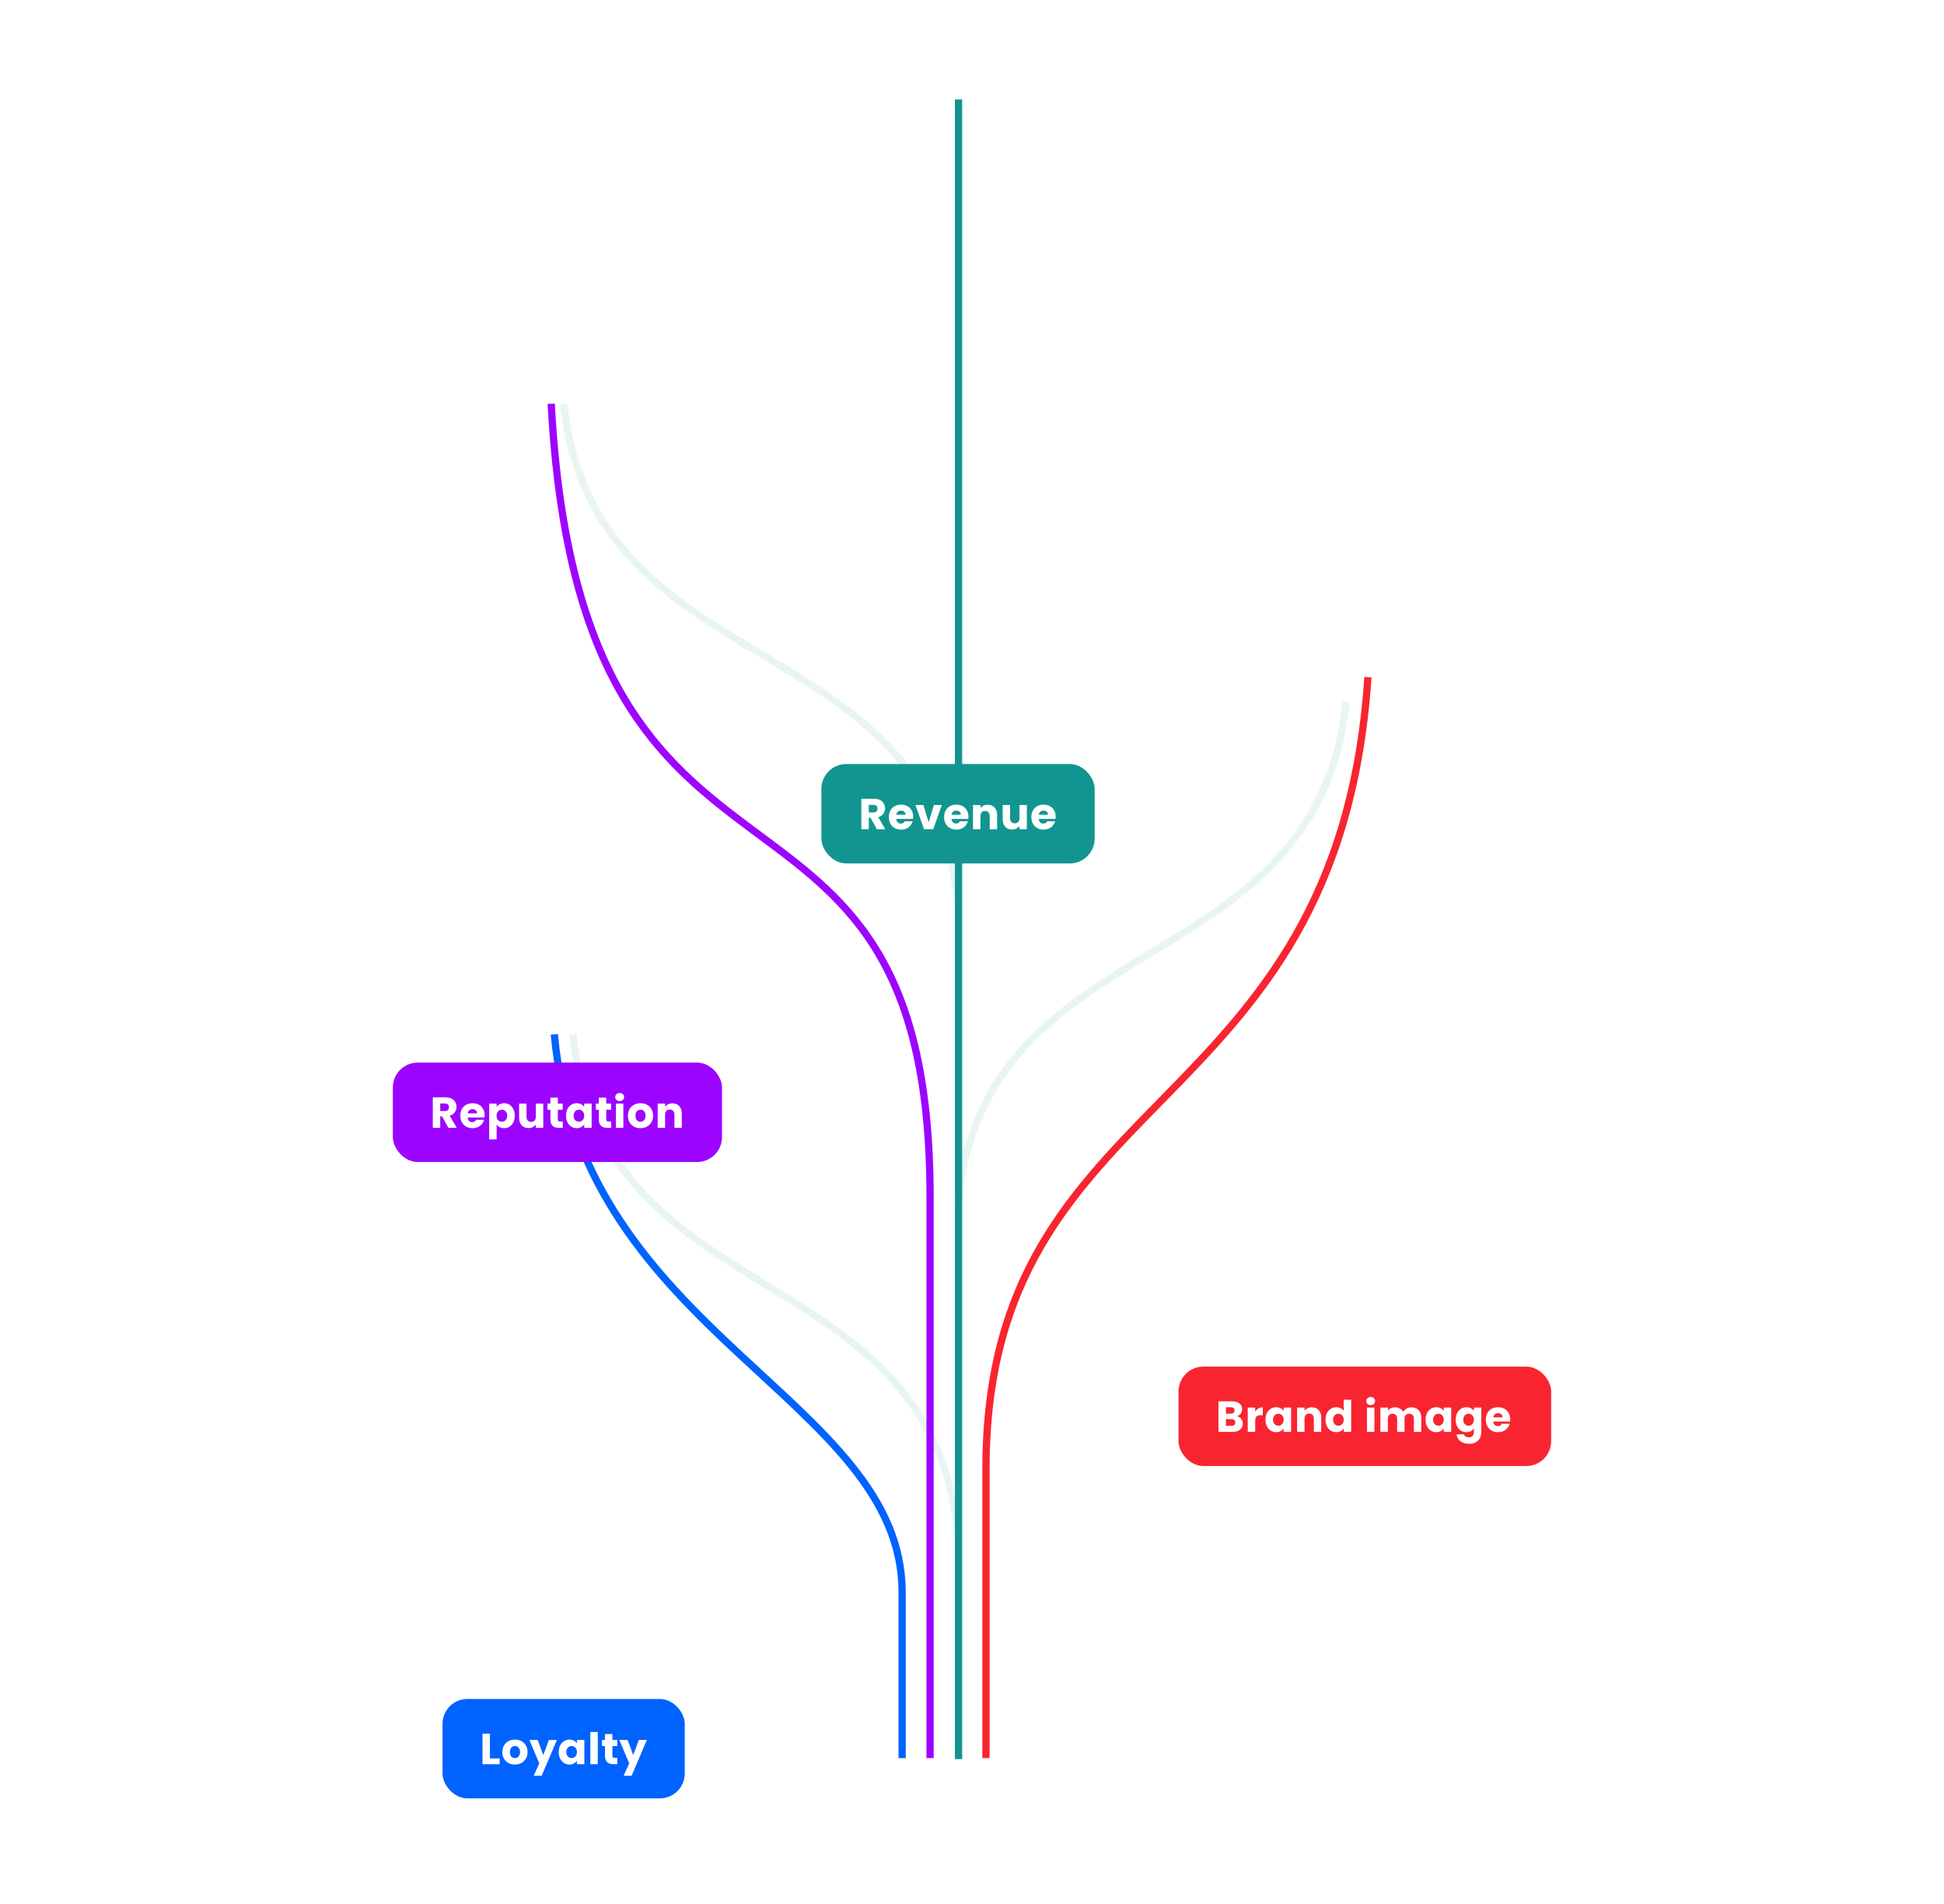 <svg width="626" height="613" viewBox="0 0 626 613" fill="none" xmlns="http://www.w3.org/2000/svg">
<path d="M308.5 494C299.56 403.556 194.269 424.047 184.5 333" stroke="#E8F5F4" stroke-width="2.333"/>
<path d="M178.5 333C187.324 429.495 290.5 450.5 290.5 512.634L290.5 566" stroke="#0062FF" stroke-width="2.333"/>
<path d="M440.5 218C430.81 362.122 317.5 348.687 317.5 472.852L317.5 566" stroke="#F82530" stroke-width="2.333"/>
<path d="M177.5 130C187.112 310.566 299.5 229.734 299.5 385.298L299.5 566" stroke="#9C04FF" stroke-width="2.333"/>
<path d="M308.5 291C299.344 200.556 191.506 221.047 181.5 130" stroke="#E8F5F4" stroke-width="2.333"/>
<path d="M308.5 387C317.512 296.556 423.652 317.047 433.5 226" stroke="#E8F5F4" stroke-width="2.333"/>
<line x1="308.667" y1="32" x2="308.667" y2="566.333" stroke="#129590" stroke-width="2.333"/>
<g filter="url(#filter0_dddddd)">
<rect x="379.5" y="194" width="120" height="32" rx="8" fill="#F82530"/>
<path d="M398.318 209.96C398.887 210.081 399.345 210.366 399.69 210.814C400.035 211.253 400.208 211.757 400.208 212.326C400.208 213.147 399.919 213.801 399.34 214.286C398.771 214.762 397.973 215 396.946 215H392.368V205.172H396.792C397.791 205.172 398.57 205.401 399.13 205.858C399.699 206.315 399.984 206.936 399.984 207.72C399.984 208.299 399.83 208.779 399.522 209.162C399.223 209.545 398.822 209.811 398.318 209.96ZM394.762 209.148H396.33C396.722 209.148 397.021 209.064 397.226 208.896C397.441 208.719 397.548 208.462 397.548 208.126C397.548 207.79 397.441 207.533 397.226 207.356C397.021 207.179 396.722 207.09 396.33 207.09H394.762V209.148ZM396.526 213.068C396.927 213.068 397.235 212.979 397.45 212.802C397.674 212.615 397.786 212.349 397.786 212.004C397.786 211.659 397.669 211.388 397.436 211.192C397.212 210.996 396.899 210.898 396.498 210.898H394.762V213.068H396.526ZM404.191 208.49C404.471 208.061 404.821 207.725 405.241 207.482C405.661 207.23 406.127 207.104 406.641 207.104V209.638H405.983C405.385 209.638 404.937 209.769 404.639 210.03C404.34 210.282 404.191 210.73 404.191 211.374V215H401.797V207.188H404.191V208.49ZM407.509 211.08C407.509 210.277 407.658 209.573 407.957 208.966C408.265 208.359 408.68 207.893 409.203 207.566C409.725 207.239 410.309 207.076 410.953 207.076C411.503 207.076 411.984 207.188 412.395 207.412C412.815 207.636 413.137 207.93 413.361 208.294V207.188H415.755V215H413.361V213.894C413.127 214.258 412.801 214.552 412.381 214.776C411.97 215 411.489 215.112 410.939 215.112C410.304 215.112 409.725 214.949 409.203 214.622C408.68 214.286 408.265 213.815 407.957 213.208C407.658 212.592 407.509 211.883 407.509 211.08ZM413.361 211.094C413.361 210.497 413.193 210.025 412.857 209.68C412.53 209.335 412.129 209.162 411.653 209.162C411.177 209.162 410.771 209.335 410.435 209.68C410.108 210.016 409.945 210.483 409.945 211.08C409.945 211.677 410.108 212.153 410.435 212.508C410.771 212.853 411.177 213.026 411.653 213.026C412.129 213.026 412.53 212.853 412.857 212.508C413.193 212.163 413.361 211.691 413.361 211.094ZM422.447 207.104C423.361 207.104 424.089 207.403 424.631 208C425.181 208.588 425.457 209.4 425.457 210.436V215H423.077V210.758C423.077 210.235 422.941 209.829 422.671 209.54C422.4 209.251 422.036 209.106 421.579 209.106C421.121 209.106 420.757 209.251 420.487 209.54C420.216 209.829 420.081 210.235 420.081 210.758V215H417.687V207.188H420.081V208.224C420.323 207.879 420.65 207.608 421.061 207.412C421.471 207.207 421.933 207.104 422.447 207.104ZM426.844 211.08C426.844 210.277 426.994 209.573 427.292 208.966C427.6 208.359 428.016 207.893 428.538 207.566C429.061 207.239 429.644 207.076 430.288 207.076C430.802 207.076 431.268 207.183 431.688 207.398C432.118 207.613 432.454 207.902 432.696 208.266V204.64H435.09V215H432.696V213.88C432.472 214.253 432.15 214.552 431.73 214.776C431.32 215 430.839 215.112 430.288 215.112C429.644 215.112 429.061 214.949 428.538 214.622C428.016 214.286 427.6 213.815 427.292 213.208C426.994 212.592 426.844 211.883 426.844 211.08ZM432.696 211.094C432.696 210.497 432.528 210.025 432.192 209.68C431.866 209.335 431.464 209.162 430.988 209.162C430.512 209.162 430.106 209.335 429.77 209.68C429.444 210.016 429.28 210.483 429.28 211.08C429.28 211.677 429.444 212.153 429.77 212.508C430.106 212.853 430.512 213.026 430.988 213.026C431.464 213.026 431.866 212.853 432.192 212.508C432.528 212.163 432.696 211.691 432.696 211.094ZM441.393 206.376C440.973 206.376 440.628 206.255 440.357 206.012C440.096 205.76 439.965 205.452 439.965 205.088C439.965 204.715 440.096 204.407 440.357 204.164C440.628 203.912 440.973 203.786 441.393 203.786C441.804 203.786 442.14 203.912 442.401 204.164C442.672 204.407 442.807 204.715 442.807 205.088C442.807 205.452 442.672 205.76 442.401 206.012C442.14 206.255 441.804 206.376 441.393 206.376ZM442.583 207.188V215H440.189V207.188H442.583ZM454.486 207.104C455.457 207.104 456.227 207.398 456.796 207.986C457.375 208.574 457.664 209.391 457.664 210.436V215H455.284V210.758C455.284 210.254 455.149 209.867 454.878 209.596C454.617 209.316 454.253 209.176 453.786 209.176C453.319 209.176 452.951 209.316 452.68 209.596C452.419 209.867 452.288 210.254 452.288 210.758V215H449.908V210.758C449.908 210.254 449.773 209.867 449.502 209.596C449.241 209.316 448.877 209.176 448.41 209.176C447.943 209.176 447.575 209.316 447.304 209.596C447.043 209.867 446.912 210.254 446.912 210.758V215H444.518V207.188H446.912V208.168C447.155 207.841 447.472 207.585 447.864 207.398C448.256 207.202 448.699 207.104 449.194 207.104C449.782 207.104 450.305 207.23 450.762 207.482C451.229 207.734 451.593 208.093 451.854 208.56C452.125 208.131 452.493 207.781 452.96 207.51C453.427 207.239 453.935 207.104 454.486 207.104ZM459.062 211.08C459.062 210.277 459.212 209.573 459.51 208.966C459.818 208.359 460.234 207.893 460.756 207.566C461.279 207.239 461.862 207.076 462.506 207.076C463.057 207.076 463.538 207.188 463.948 207.412C464.368 207.636 464.69 207.93 464.914 208.294V207.188H467.308V215H464.914V213.894C464.681 214.258 464.354 214.552 463.934 214.776C463.524 215 463.043 215.112 462.492 215.112C461.858 215.112 461.279 214.949 460.756 214.622C460.234 214.286 459.818 213.815 459.51 213.208C459.212 212.592 459.062 211.883 459.062 211.08ZM464.914 211.094C464.914 210.497 464.746 210.025 464.41 209.68C464.084 209.335 463.682 209.162 463.206 209.162C462.73 209.162 462.324 209.335 461.988 209.68C461.662 210.016 461.498 210.483 461.498 211.08C461.498 211.677 461.662 212.153 461.988 212.508C462.324 212.853 462.73 213.026 463.206 213.026C463.682 213.026 464.084 212.853 464.41 212.508C464.746 212.163 464.914 211.691 464.914 211.094ZM472.208 207.076C472.759 207.076 473.24 207.188 473.65 207.412C474.07 207.636 474.392 207.93 474.616 208.294V207.188H477.01V214.986C477.01 215.705 476.866 216.353 476.576 216.932C476.296 217.52 475.862 217.987 475.274 218.332C474.696 218.677 473.972 218.85 473.104 218.85C471.947 218.85 471.009 218.575 470.29 218.024C469.572 217.483 469.161 216.745 469.058 215.812H471.424C471.499 216.111 471.676 216.344 471.956 216.512C472.236 216.689 472.582 216.778 472.992 216.778C473.487 216.778 473.879 216.633 474.168 216.344C474.467 216.064 474.616 215.611 474.616 214.986V213.88C474.383 214.244 474.061 214.543 473.65 214.776C473.24 215 472.759 215.112 472.208 215.112C471.564 215.112 470.981 214.949 470.458 214.622C469.936 214.286 469.52 213.815 469.212 213.208C468.914 212.592 468.764 211.883 468.764 211.08C468.764 210.277 468.914 209.573 469.212 208.966C469.52 208.359 469.936 207.893 470.458 207.566C470.981 207.239 471.564 207.076 472.208 207.076ZM474.616 211.094C474.616 210.497 474.448 210.025 474.112 209.68C473.786 209.335 473.384 209.162 472.908 209.162C472.432 209.162 472.026 209.335 471.69 209.68C471.364 210.016 471.2 210.483 471.2 211.08C471.2 211.677 471.364 212.153 471.69 212.508C472.026 212.853 472.432 213.026 472.908 213.026C473.384 213.026 473.786 212.853 474.112 212.508C474.448 212.163 474.616 211.691 474.616 211.094ZM486.306 210.968C486.306 211.192 486.292 211.425 486.264 211.668H480.846C480.884 212.153 481.038 212.527 481.308 212.788C481.588 213.04 481.929 213.166 482.33 213.166C482.928 213.166 483.343 212.914 483.576 212.41H486.124C485.994 212.923 485.756 213.385 485.41 213.796C485.074 214.207 484.65 214.529 484.136 214.762C483.623 214.995 483.049 215.112 482.414 215.112C481.649 215.112 480.968 214.949 480.37 214.622C479.773 214.295 479.306 213.829 478.97 213.222C478.634 212.615 478.466 211.906 478.466 211.094C478.466 210.282 478.63 209.573 478.956 208.966C479.292 208.359 479.759 207.893 480.356 207.566C480.954 207.239 481.64 207.076 482.414 207.076C483.17 207.076 483.842 207.235 484.43 207.552C485.018 207.869 485.476 208.322 485.802 208.91C486.138 209.498 486.306 210.184 486.306 210.968ZM483.856 210.338C483.856 209.927 483.716 209.601 483.436 209.358C483.156 209.115 482.806 208.994 482.386 208.994C481.985 208.994 481.644 209.111 481.364 209.344C481.094 209.577 480.926 209.909 480.86 210.338H483.856Z" fill="white"/>
</g>
<g filter="url(#filter1_ddddd)">
<rect x="126.5" y="98" width="106" height="32" rx="8" fill="#9C04FF"/>
<path d="M144.38 119L142.336 115.29H141.762V119H139.368V109.172H143.386C144.161 109.172 144.819 109.307 145.36 109.578C145.911 109.849 146.321 110.222 146.592 110.698C146.863 111.165 146.998 111.687 146.998 112.266C146.998 112.919 146.811 113.503 146.438 114.016C146.074 114.529 145.533 114.893 144.814 115.108L147.082 119H144.38ZM141.762 113.596H143.246C143.685 113.596 144.011 113.489 144.226 113.274C144.45 113.059 144.562 112.756 144.562 112.364C144.562 111.991 144.45 111.697 144.226 111.482C144.011 111.267 143.685 111.16 143.246 111.16H141.762V113.596ZM156.065 114.968C156.065 115.192 156.051 115.425 156.023 115.668H150.605C150.642 116.153 150.796 116.527 151.067 116.788C151.347 117.04 151.687 117.166 152.089 117.166C152.686 117.166 153.101 116.914 153.335 116.41H155.883C155.752 116.923 155.514 117.385 155.169 117.796C154.833 118.207 154.408 118.529 153.895 118.762C153.381 118.995 152.807 119.112 152.173 119.112C151.407 119.112 150.726 118.949 150.129 118.622C149.531 118.295 149.065 117.829 148.729 117.222C148.393 116.615 148.225 115.906 148.225 115.094C148.225 114.282 148.388 113.573 148.715 112.966C149.051 112.359 149.517 111.893 150.115 111.566C150.712 111.239 151.398 111.076 152.173 111.076C152.929 111.076 153.601 111.235 154.189 111.552C154.777 111.869 155.234 112.322 155.561 112.91C155.897 113.498 156.065 114.184 156.065 114.968ZM153.615 114.338C153.615 113.927 153.475 113.601 153.195 113.358C152.915 113.115 152.565 112.994 152.145 112.994C151.743 112.994 151.403 113.111 151.123 113.344C150.852 113.577 150.684 113.909 150.619 114.338H153.615ZM159.922 112.294C160.155 111.93 160.477 111.636 160.888 111.412C161.298 111.188 161.779 111.076 162.33 111.076C162.974 111.076 163.557 111.239 164.08 111.566C164.602 111.893 165.013 112.359 165.312 112.966C165.62 113.573 165.774 114.277 165.774 115.08C165.774 115.883 165.62 116.592 165.312 117.208C165.013 117.815 164.602 118.286 164.08 118.622C163.557 118.949 162.974 119.112 162.33 119.112C161.788 119.112 161.308 119 160.888 118.776C160.477 118.552 160.155 118.263 159.922 117.908V122.724H157.528V111.188H159.922V112.294ZM163.338 115.08C163.338 114.483 163.17 114.016 162.834 113.68C162.507 113.335 162.101 113.162 161.616 113.162C161.14 113.162 160.734 113.335 160.398 113.68C160.071 114.025 159.908 114.497 159.908 115.094C159.908 115.691 160.071 116.163 160.398 116.508C160.734 116.853 161.14 117.026 161.616 117.026C162.092 117.026 162.498 116.853 162.834 116.508C163.17 116.153 163.338 115.677 163.338 115.08ZM174.944 111.188V119H172.55V117.936C172.307 118.281 171.976 118.561 171.556 118.776C171.145 118.981 170.688 119.084 170.184 119.084C169.586 119.084 169.059 118.953 168.602 118.692C168.144 118.421 167.79 118.034 167.538 117.53C167.286 117.026 167.16 116.433 167.16 115.752V111.188H169.54V115.43C169.54 115.953 169.675 116.359 169.946 116.648C170.216 116.937 170.58 117.082 171.038 117.082C171.504 117.082 171.873 116.937 172.144 116.648C172.414 116.359 172.55 115.953 172.55 115.43V111.188H174.944ZM181.217 116.97V119H179.999C179.131 119 178.455 118.79 177.969 118.37C177.484 117.941 177.241 117.245 177.241 116.284V113.176H176.289V111.188H177.241V109.284H179.635V111.188H181.203V113.176H179.635V116.312C179.635 116.545 179.691 116.713 179.803 116.816C179.915 116.919 180.102 116.97 180.363 116.97H181.217ZM182.275 115.08C182.275 114.277 182.424 113.573 182.723 112.966C183.031 112.359 183.446 111.893 183.969 111.566C184.491 111.239 185.075 111.076 185.719 111.076C186.269 111.076 186.75 111.188 187.161 111.412C187.581 111.636 187.903 111.93 188.127 112.294V111.188H190.521V119H188.127V117.894C187.893 118.258 187.567 118.552 187.147 118.776C186.736 119 186.255 119.112 185.705 119.112C185.07 119.112 184.491 118.949 183.969 118.622C183.446 118.286 183.031 117.815 182.723 117.208C182.424 116.592 182.275 115.883 182.275 115.08ZM188.127 115.094C188.127 114.497 187.959 114.025 187.623 113.68C187.296 113.335 186.895 113.162 186.419 113.162C185.943 113.162 185.537 113.335 185.201 113.68C184.874 114.016 184.711 114.483 184.711 115.08C184.711 115.677 184.874 116.153 185.201 116.508C185.537 116.853 185.943 117.026 186.419 117.026C186.895 117.026 187.296 116.853 187.623 116.508C187.959 116.163 188.127 115.691 188.127 115.094ZM196.807 116.97V119H195.589C194.721 119 194.044 118.79 193.559 118.37C193.073 117.941 192.831 117.245 192.831 116.284V113.176H191.879V111.188H192.831V109.284H195.225V111.188H196.793V113.176H195.225V116.312C195.225 116.545 195.281 116.713 195.393 116.816C195.505 116.919 195.691 116.97 195.953 116.97H196.807ZM199.544 110.376C199.124 110.376 198.779 110.255 198.508 110.012C198.247 109.76 198.116 109.452 198.116 109.088C198.116 108.715 198.247 108.407 198.508 108.164C198.779 107.912 199.124 107.786 199.544 107.786C199.955 107.786 200.291 107.912 200.552 108.164C200.823 108.407 200.958 108.715 200.958 109.088C200.958 109.452 200.823 109.76 200.552 110.012C200.291 110.255 199.955 110.376 199.544 110.376ZM200.734 111.188V119H198.34V111.188H200.734ZM206.225 119.112C205.46 119.112 204.769 118.949 204.153 118.622C203.547 118.295 203.066 117.829 202.711 117.222C202.366 116.615 202.193 115.906 202.193 115.094C202.193 114.291 202.371 113.587 202.725 112.98C203.08 112.364 203.565 111.893 204.181 111.566C204.797 111.239 205.488 111.076 206.253 111.076C207.019 111.076 207.709 111.239 208.325 111.566C208.941 111.893 209.427 112.364 209.781 112.98C210.136 113.587 210.313 114.291 210.313 115.094C210.313 115.897 210.131 116.606 209.767 117.222C209.413 117.829 208.923 118.295 208.297 118.622C207.681 118.949 206.991 119.112 206.225 119.112ZM206.225 117.04C206.683 117.04 207.07 116.872 207.387 116.536C207.714 116.2 207.877 115.719 207.877 115.094C207.877 114.469 207.719 113.988 207.401 113.652C207.093 113.316 206.711 113.148 206.253 113.148C205.787 113.148 205.399 113.316 205.091 113.652C204.783 113.979 204.629 114.459 204.629 115.094C204.629 115.719 204.779 116.2 205.077 116.536C205.385 116.872 205.768 117.04 206.225 117.04ZM216.543 111.104C217.458 111.104 218.186 111.403 218.727 112C219.278 112.588 219.553 113.4 219.553 114.436V119H217.173V114.758C217.173 114.235 217.038 113.829 216.767 113.54C216.497 113.251 216.133 113.106 215.675 113.106C215.218 113.106 214.854 113.251 214.583 113.54C214.313 113.829 214.177 114.235 214.177 114.758V119H211.783V111.188H214.177V112.224C214.42 111.879 214.747 111.608 215.157 111.412C215.568 111.207 216.03 111.104 216.543 111.104Z" fill="white"/>
</g>
<g filter="url(#filter2_dddddd)">
<rect x="264.5" width="88" height="32" rx="8" fill="#129590"/>
<path d="M282.38 21L280.336 17.29H279.762V21H277.368V11.172H281.386C282.161 11.172 282.819 11.307 283.36 11.578C283.911 11.849 284.321 12.222 284.592 12.698C284.863 13.165 284.998 13.687 284.998 14.266C284.998 14.919 284.811 15.503 284.438 16.016C284.074 16.529 283.533 16.893 282.814 17.108L285.082 21H282.38ZM279.762 15.596H281.246C281.685 15.596 282.011 15.489 282.226 15.274C282.45 15.059 282.562 14.756 282.562 14.364C282.562 13.991 282.45 13.697 282.226 13.482C282.011 13.267 281.685 13.16 281.246 13.16H279.762V15.596ZM294.065 16.968C294.065 17.192 294.051 17.425 294.023 17.668H288.605C288.642 18.153 288.796 18.527 289.067 18.788C289.347 19.04 289.687 19.166 290.089 19.166C290.686 19.166 291.101 18.914 291.335 18.41H293.883C293.752 18.923 293.514 19.385 293.169 19.796C292.833 20.207 292.408 20.529 291.895 20.762C291.381 20.995 290.807 21.112 290.173 21.112C289.407 21.112 288.726 20.949 288.129 20.622C287.531 20.295 287.065 19.829 286.729 19.222C286.393 18.615 286.225 17.906 286.225 17.094C286.225 16.282 286.388 15.573 286.715 14.966C287.051 14.359 287.517 13.893 288.115 13.566C288.712 13.239 289.398 13.076 290.173 13.076C290.929 13.076 291.601 13.235 292.189 13.552C292.777 13.869 293.234 14.322 293.561 14.91C293.897 15.498 294.065 16.184 294.065 16.968ZM291.615 16.338C291.615 15.927 291.475 15.601 291.195 15.358C290.915 15.115 290.565 14.994 290.145 14.994C289.743 14.994 289.403 15.111 289.123 15.344C288.852 15.577 288.684 15.909 288.619 16.338H291.615ZM299.042 18.76L300.736 13.188H303.284L300.512 21H297.558L294.786 13.188H297.348L299.042 18.76ZM311.855 16.968C311.855 17.192 311.841 17.425 311.813 17.668H306.395C306.433 18.153 306.587 18.527 306.857 18.788C307.137 19.04 307.478 19.166 307.879 19.166C308.477 19.166 308.892 18.914 309.125 18.41H311.673C311.543 18.923 311.305 19.385 310.959 19.796C310.623 20.207 310.199 20.529 309.685 20.762C309.172 20.995 308.598 21.112 307.963 21.112C307.198 21.112 306.517 20.949 305.919 20.622C305.322 20.295 304.855 19.829 304.519 19.222C304.183 18.615 304.015 17.906 304.015 17.094C304.015 16.282 304.179 15.573 304.505 14.966C304.841 14.359 305.308 13.893 305.905 13.566C306.503 13.239 307.189 13.076 307.963 13.076C308.719 13.076 309.391 13.235 309.979 13.552C310.567 13.869 311.025 14.322 311.351 14.91C311.687 15.498 311.855 16.184 311.855 16.968ZM309.405 16.338C309.405 15.927 309.265 15.601 308.985 15.358C308.705 15.115 308.355 14.994 307.935 14.994C307.534 14.994 307.193 15.111 306.913 15.344C306.643 15.577 306.475 15.909 306.409 16.338H309.405ZM318.078 13.104C318.993 13.104 319.721 13.403 320.262 14C320.813 14.588 321.088 15.4 321.088 16.436V21H318.708V16.758C318.708 16.235 318.573 15.829 318.302 15.54C318.032 15.251 317.668 15.106 317.21 15.106C316.753 15.106 316.389 15.251 316.118 15.54C315.848 15.829 315.712 16.235 315.712 16.758V21H313.318V13.188H315.712V14.224C315.955 13.879 316.282 13.608 316.692 13.412C317.103 13.207 317.565 13.104 318.078 13.104ZM330.666 13.188V21H328.272V19.936C328.029 20.281 327.698 20.561 327.278 20.776C326.867 20.981 326.41 21.084 325.906 21.084C325.309 21.084 324.781 20.953 324.324 20.692C323.867 20.421 323.512 20.034 323.26 19.53C323.008 19.026 322.882 18.433 322.882 17.752V13.188H325.262V17.43C325.262 17.953 325.397 18.359 325.668 18.648C325.939 18.937 326.303 19.082 326.76 19.082C327.227 19.082 327.595 18.937 327.866 18.648C328.137 18.359 328.272 17.953 328.272 17.43V13.188H330.666ZM339.95 16.968C339.95 17.192 339.936 17.425 339.908 17.668H334.49C334.527 18.153 334.681 18.527 334.952 18.788C335.232 19.04 335.572 19.166 335.974 19.166C336.571 19.166 336.986 18.914 337.22 18.41H339.768C339.637 18.923 339.399 19.385 339.054 19.796C338.718 20.207 338.293 20.529 337.78 20.762C337.266 20.995 336.692 21.112 336.058 21.112C335.292 21.112 334.611 20.949 334.014 20.622C333.416 20.295 332.95 19.829 332.614 19.222C332.278 18.615 332.11 17.906 332.11 17.094C332.11 16.282 332.273 15.573 332.6 14.966C332.936 14.359 333.402 13.893 334 13.566C334.597 13.239 335.283 13.076 336.058 13.076C336.814 13.076 337.486 13.235 338.074 13.552C338.662 13.869 339.119 14.322 339.446 14.91C339.782 15.498 339.95 16.184 339.95 16.968ZM337.5 16.338C337.5 15.927 337.36 15.601 337.08 15.358C336.8 15.115 336.45 14.994 336.03 14.994C335.628 14.994 335.288 15.111 335.008 15.344C334.737 15.577 334.569 15.909 334.504 16.338H337.5Z" fill="white"/>
</g>
<g filter="url(#filter3_dddddd)">
<rect x="142.5" y="301" width="78" height="32" rx="8" fill="#0062FF"/>
<path d="M157.762 320.152H160.898V322H155.368V312.172H157.762V320.152ZM165.796 322.112C165.031 322.112 164.34 321.949 163.724 321.622C163.117 321.295 162.637 320.829 162.282 320.222C161.937 319.615 161.764 318.906 161.764 318.094C161.764 317.291 161.941 316.587 162.296 315.98C162.651 315.364 163.136 314.893 163.752 314.566C164.368 314.239 165.059 314.076 165.824 314.076C166.589 314.076 167.28 314.239 167.896 314.566C168.512 314.893 168.997 315.364 169.352 315.98C169.707 316.587 169.884 317.291 169.884 318.094C169.884 318.897 169.702 319.606 169.338 320.222C168.983 320.829 168.493 321.295 167.868 321.622C167.252 321.949 166.561 322.112 165.796 322.112ZM165.796 320.04C166.253 320.04 166.641 319.872 166.958 319.536C167.285 319.2 167.448 318.719 167.448 318.094C167.448 317.469 167.289 316.988 166.972 316.652C166.664 316.316 166.281 316.148 165.824 316.148C165.357 316.148 164.97 316.316 164.662 316.652C164.354 316.979 164.2 317.459 164.2 318.094C164.2 318.719 164.349 319.2 164.648 319.536C164.956 319.872 165.339 320.04 165.796 320.04ZM179.334 314.188L174.434 325.71H171.858L173.65 321.734L170.472 314.188H173.146L174.952 319.074L176.744 314.188H179.334ZM179.924 318.08C179.924 317.277 180.073 316.573 180.372 315.966C180.68 315.359 181.095 314.893 181.618 314.566C182.14 314.239 182.724 314.076 183.368 314.076C183.918 314.076 184.399 314.188 184.81 314.412C185.23 314.636 185.552 314.93 185.776 315.294V314.188H188.17V322H185.776V320.894C185.542 321.258 185.216 321.552 184.796 321.776C184.385 322 183.904 322.112 183.354 322.112C182.719 322.112 182.14 321.949 181.618 321.622C181.095 321.286 180.68 320.815 180.372 320.208C180.073 319.592 179.924 318.883 179.924 318.08ZM185.776 318.094C185.776 317.497 185.608 317.025 185.272 316.68C184.945 316.335 184.544 316.162 184.068 316.162C183.592 316.162 183.186 316.335 182.85 316.68C182.523 317.016 182.36 317.483 182.36 318.08C182.36 318.677 182.523 319.153 182.85 319.508C183.186 319.853 183.592 320.026 184.068 320.026C184.544 320.026 184.945 319.853 185.272 319.508C185.608 319.163 185.776 318.691 185.776 318.094ZM192.496 311.64V322H190.102V311.64H192.496ZM198.785 319.97V322H197.567C196.699 322 196.022 321.79 195.537 321.37C195.051 320.941 194.809 320.245 194.809 319.284V316.176H193.857V314.188H194.809V312.284H197.203V314.188H198.771V316.176H197.203V319.312C197.203 319.545 197.259 319.713 197.371 319.816C197.483 319.919 197.669 319.97 197.931 319.97H198.785ZM208.298 314.188L203.398 325.71H200.822L202.614 321.734L199.436 314.188H202.11L203.916 319.074L205.708 314.188H208.298Z" fill="white"/>
</g>
<defs>
<filter id="filter0_dddddd" x="253.5" y="194" width="372" height="312" filterUnits="userSpaceOnUse" color-interpolation-filters="sRGB">
<feFlood flood-opacity="0" result="BackgroundImageFix"/>
<feColorMatrix in="SourceAlpha" type="matrix" values="0 0 0 0 0 0 0 0 0 0 0 0 0 0 0 0 0 0 127 0"/>
<feOffset dy="1.875"/>
<feGaussianBlur stdDeviation="0.315"/>
<feColorMatrix type="matrix" values="0 0 0 0 0 0 0 0 0 0 0 0 0 0 0 0 0 0 0.01 0"/>
<feBlend mode="normal" in2="BackgroundImageFix" result="effect1_dropShadow"/>
<feColorMatrix in="SourceAlpha" type="matrix" values="0 0 0 0 0 0 0 0 0 0 0 0 0 0 0 0 0 0 127 0"/>
<feOffset dy="5.338"/>
<feGaussianBlur stdDeviation="1.483"/>
<feColorMatrix type="matrix" values="0 0 0 0 0 0 0 0 0 0 0 0 0 0 0 0 0 0 0.015 0"/>
<feBlend mode="normal" in2="effect1_dropShadow" result="effect2_dropShadow"/>
<feColorMatrix in="SourceAlpha" type="matrix" values="0 0 0 0 0 0 0 0 0 0 0 0 0 0 0 0 0 0 127 0"/>
<feOffset dy="11.539"/>
<feGaussianBlur stdDeviation="4.073"/>
<feColorMatrix type="matrix" values="0 0 0 0 0 0 0 0 0 0 0 0 0 0 0 0 0 0 0.023 0"/>
<feBlend mode="normal" in2="effect2_dropShadow" result="effect3_dropShadow"/>
<feColorMatrix in="SourceAlpha" type="matrix" values="0 0 0 0 0 0 0 0 0 0 0 0 0 0 0 0 0 0 127 0"/>
<feOffset dy="23.241"/>
<feGaussianBlur stdDeviation="9.395"/>
<feColorMatrix type="matrix" values="0 0 0 0 0 0 0 0 0 0 0 0 0 0 0 0 0 0 0.033 0"/>
<feBlend mode="normal" in2="effect3_dropShadow" result="effect4_dropShadow"/>
<feColorMatrix in="SourceAlpha" type="matrix" values="0 0 0 0 0 0 0 0 0 0 0 0 0 0 0 0 0 0 127 0"/>
<feOffset dy="49.979"/>
<feGaussianBlur stdDeviation="21.585"/>
<feColorMatrix type="matrix" values="0 0 0 0 0 0 0 0 0 0 0 0 0 0 0 0 0 0 0.045 0"/>
<feBlend mode="normal" in2="effect4_dropShadow" result="effect5_dropShadow"/>
<feColorMatrix in="SourceAlpha" type="matrix" values="0 0 0 0 0 0 0 0 0 0 0 0 0 0 0 0 0 0 127 0"/>
<feOffset dy="154"/>
<feGaussianBlur stdDeviation="63"/>
<feColorMatrix type="matrix" values="0 0 0 0 0 0 0 0 0 0 0 0 0 0 0 0 0 0 0.07 0"/>
<feBlend mode="normal" in2="effect5_dropShadow" result="effect6_dropShadow"/>
<feBlend mode="normal" in="SourceGraphic" in2="effect6_dropShadow" result="shape"/>
</filter>
<filter id="filter1_ddddd" x="0.5" y="98" width="358" height="312" filterUnits="userSpaceOnUse" color-interpolation-filters="sRGB">
<feFlood flood-opacity="0" result="BackgroundImageFix"/>
<feColorMatrix in="SourceAlpha" type="matrix" values="0 0 0 0 0 0 0 0 0 0 0 0 0 0 0 0 0 0 127 0"/>
<feOffset dy="5.338"/>
<feGaussianBlur stdDeviation="1.483"/>
<feColorMatrix type="matrix" values="0 0 0 0 0 0 0 0 0 0 0 0 0 0 0 0 0 0 0.015 0"/>
<feBlend mode="normal" in2="BackgroundImageFix" result="effect1_dropShadow"/>
<feColorMatrix in="SourceAlpha" type="matrix" values="0 0 0 0 0 0 0 0 0 0 0 0 0 0 0 0 0 0 127 0"/>
<feOffset dy="11.539"/>
<feGaussianBlur stdDeviation="4.073"/>
<feColorMatrix type="matrix" values="0 0 0 0 0 0 0 0 0 0 0 0 0 0 0 0 0 0 0.023 0"/>
<feBlend mode="normal" in2="effect1_dropShadow" result="effect2_dropShadow"/>
<feColorMatrix in="SourceAlpha" type="matrix" values="0 0 0 0 0 0 0 0 0 0 0 0 0 0 0 0 0 0 127 0"/>
<feOffset dy="23.241"/>
<feGaussianBlur stdDeviation="9.395"/>
<feColorMatrix type="matrix" values="0 0 0 0 0 0 0 0 0 0 0 0 0 0 0 0 0 0 0.033 0"/>
<feBlend mode="normal" in2="effect2_dropShadow" result="effect3_dropShadow"/>
<feColorMatrix in="SourceAlpha" type="matrix" values="0 0 0 0 0 0 0 0 0 0 0 0 0 0 0 0 0 0 127 0"/>
<feOffset dy="49.979"/>
<feGaussianBlur stdDeviation="21.585"/>
<feColorMatrix type="matrix" values="0 0 0 0 0 0 0 0 0 0 0 0 0 0 0 0 0 0 0.045 0"/>
<feBlend mode="normal" in2="effect3_dropShadow" result="effect4_dropShadow"/>
<feColorMatrix in="SourceAlpha" type="matrix" values="0 0 0 0 0 0 0 0 0 0 0 0 0 0 0 0 0 0 127 0"/>
<feOffset dy="154"/>
<feGaussianBlur stdDeviation="63"/>
<feColorMatrix type="matrix" values="0 0 0 0 0 0 0 0 0 0 0 0 0 0 0 0 0 0 0.07 0"/>
<feBlend mode="normal" in2="effect4_dropShadow" result="effect5_dropShadow"/>
<feBlend mode="normal" in="SourceGraphic" in2="effect5_dropShadow" result="shape"/>
</filter>
<filter id="filter2_dddddd" x="138.5" y="0" width="340" height="312" filterUnits="userSpaceOnUse" color-interpolation-filters="sRGB">
<feFlood flood-opacity="0" result="BackgroundImageFix"/>
<feColorMatrix in="SourceAlpha" type="matrix" values="0 0 0 0 0 0 0 0 0 0 0 0 0 0 0 0 0 0 127 0"/>
<feOffset dy="1.875"/>
<feGaussianBlur stdDeviation="0.315"/>
<feColorMatrix type="matrix" values="0 0 0 0 0 0 0 0 0 0 0 0 0 0 0 0 0 0 0.01 0"/>
<feBlend mode="normal" in2="BackgroundImageFix" result="effect1_dropShadow"/>
<feColorMatrix in="SourceAlpha" type="matrix" values="0 0 0 0 0 0 0 0 0 0 0 0 0 0 0 0 0 0 127 0"/>
<feOffset dy="5.338"/>
<feGaussianBlur stdDeviation="1.483"/>
<feColorMatrix type="matrix" values="0 0 0 0 0 0 0 0 0 0 0 0 0 0 0 0 0 0 0.015 0"/>
<feBlend mode="normal" in2="effect1_dropShadow" result="effect2_dropShadow"/>
<feColorMatrix in="SourceAlpha" type="matrix" values="0 0 0 0 0 0 0 0 0 0 0 0 0 0 0 0 0 0 127 0"/>
<feOffset dy="11.539"/>
<feGaussianBlur stdDeviation="4.073"/>
<feColorMatrix type="matrix" values="0 0 0 0 0 0 0 0 0 0 0 0 0 0 0 0 0 0 0.023 0"/>
<feBlend mode="normal" in2="effect2_dropShadow" result="effect3_dropShadow"/>
<feColorMatrix in="SourceAlpha" type="matrix" values="0 0 0 0 0 0 0 0 0 0 0 0 0 0 0 0 0 0 127 0"/>
<feOffset dy="23.241"/>
<feGaussianBlur stdDeviation="9.395"/>
<feColorMatrix type="matrix" values="0 0 0 0 0 0 0 0 0 0 0 0 0 0 0 0 0 0 0.033 0"/>
<feBlend mode="normal" in2="effect3_dropShadow" result="effect4_dropShadow"/>
<feColorMatrix in="SourceAlpha" type="matrix" values="0 0 0 0 0 0 0 0 0 0 0 0 0 0 0 0 0 0 127 0"/>
<feOffset dy="49.979"/>
<feGaussianBlur stdDeviation="21.585"/>
<feColorMatrix type="matrix" values="0 0 0 0 0 0 0 0 0 0 0 0 0 0 0 0 0 0 0.045 0"/>
<feBlend mode="normal" in2="effect4_dropShadow" result="effect5_dropShadow"/>
<feColorMatrix in="SourceAlpha" type="matrix" values="0 0 0 0 0 0 0 0 0 0 0 0 0 0 0 0 0 0 127 0"/>
<feOffset dy="154"/>
<feGaussianBlur stdDeviation="63"/>
<feColorMatrix type="matrix" values="0 0 0 0 0 0 0 0 0 0 0 0 0 0 0 0 0 0 0.07 0"/>
<feBlend mode="normal" in2="effect5_dropShadow" result="effect6_dropShadow"/>
<feBlend mode="normal" in="SourceGraphic" in2="effect6_dropShadow" result="shape"/>
</filter>
<filter id="filter3_dddddd" x="16.5" y="301" width="330" height="312" filterUnits="userSpaceOnUse" color-interpolation-filters="sRGB">
<feFlood flood-opacity="0" result="BackgroundImageFix"/>
<feColorMatrix in="SourceAlpha" type="matrix" values="0 0 0 0 0 0 0 0 0 0 0 0 0 0 0 0 0 0 127 0"/>
<feOffset dy="1.875"/>
<feGaussianBlur stdDeviation="0.315"/>
<feColorMatrix type="matrix" values="0 0 0 0 0 0 0 0 0 0 0 0 0 0 0 0 0 0 0.01 0"/>
<feBlend mode="normal" in2="BackgroundImageFix" result="effect1_dropShadow"/>
<feColorMatrix in="SourceAlpha" type="matrix" values="0 0 0 0 0 0 0 0 0 0 0 0 0 0 0 0 0 0 127 0"/>
<feOffset dy="5.338"/>
<feGaussianBlur stdDeviation="1.483"/>
<feColorMatrix type="matrix" values="0 0 0 0 0 0 0 0 0 0 0 0 0 0 0 0 0 0 0.015 0"/>
<feBlend mode="normal" in2="effect1_dropShadow" result="effect2_dropShadow"/>
<feColorMatrix in="SourceAlpha" type="matrix" values="0 0 0 0 0 0 0 0 0 0 0 0 0 0 0 0 0 0 127 0"/>
<feOffset dy="11.539"/>
<feGaussianBlur stdDeviation="4.073"/>
<feColorMatrix type="matrix" values="0 0 0 0 0 0 0 0 0 0 0 0 0 0 0 0 0 0 0.023 0"/>
<feBlend mode="normal" in2="effect2_dropShadow" result="effect3_dropShadow"/>
<feColorMatrix in="SourceAlpha" type="matrix" values="0 0 0 0 0 0 0 0 0 0 0 0 0 0 0 0 0 0 127 0"/>
<feOffset dy="23.241"/>
<feGaussianBlur stdDeviation="9.395"/>
<feColorMatrix type="matrix" values="0 0 0 0 0 0 0 0 0 0 0 0 0 0 0 0 0 0 0.033 0"/>
<feBlend mode="normal" in2="effect3_dropShadow" result="effect4_dropShadow"/>
<feColorMatrix in="SourceAlpha" type="matrix" values="0 0 0 0 0 0 0 0 0 0 0 0 0 0 0 0 0 0 127 0"/>
<feOffset dy="49.979"/>
<feGaussianBlur stdDeviation="21.585"/>
<feColorMatrix type="matrix" values="0 0 0 0 0 0 0 0 0 0 0 0 0 0 0 0 0 0 0.045 0"/>
<feBlend mode="normal" in2="effect4_dropShadow" result="effect5_dropShadow"/>
<feColorMatrix in="SourceAlpha" type="matrix" values="0 0 0 0 0 0 0 0 0 0 0 0 0 0 0 0 0 0 127 0"/>
<feOffset dy="154"/>
<feGaussianBlur stdDeviation="63"/>
<feColorMatrix type="matrix" values="0 0 0 0 0 0 0 0 0 0 0 0 0 0 0 0 0 0 0.07 0"/>
<feBlend mode="normal" in2="effect5_dropShadow" result="effect6_dropShadow"/>
<feBlend mode="normal" in="SourceGraphic" in2="effect6_dropShadow" result="shape"/>
</filter>
</defs>
</svg>
